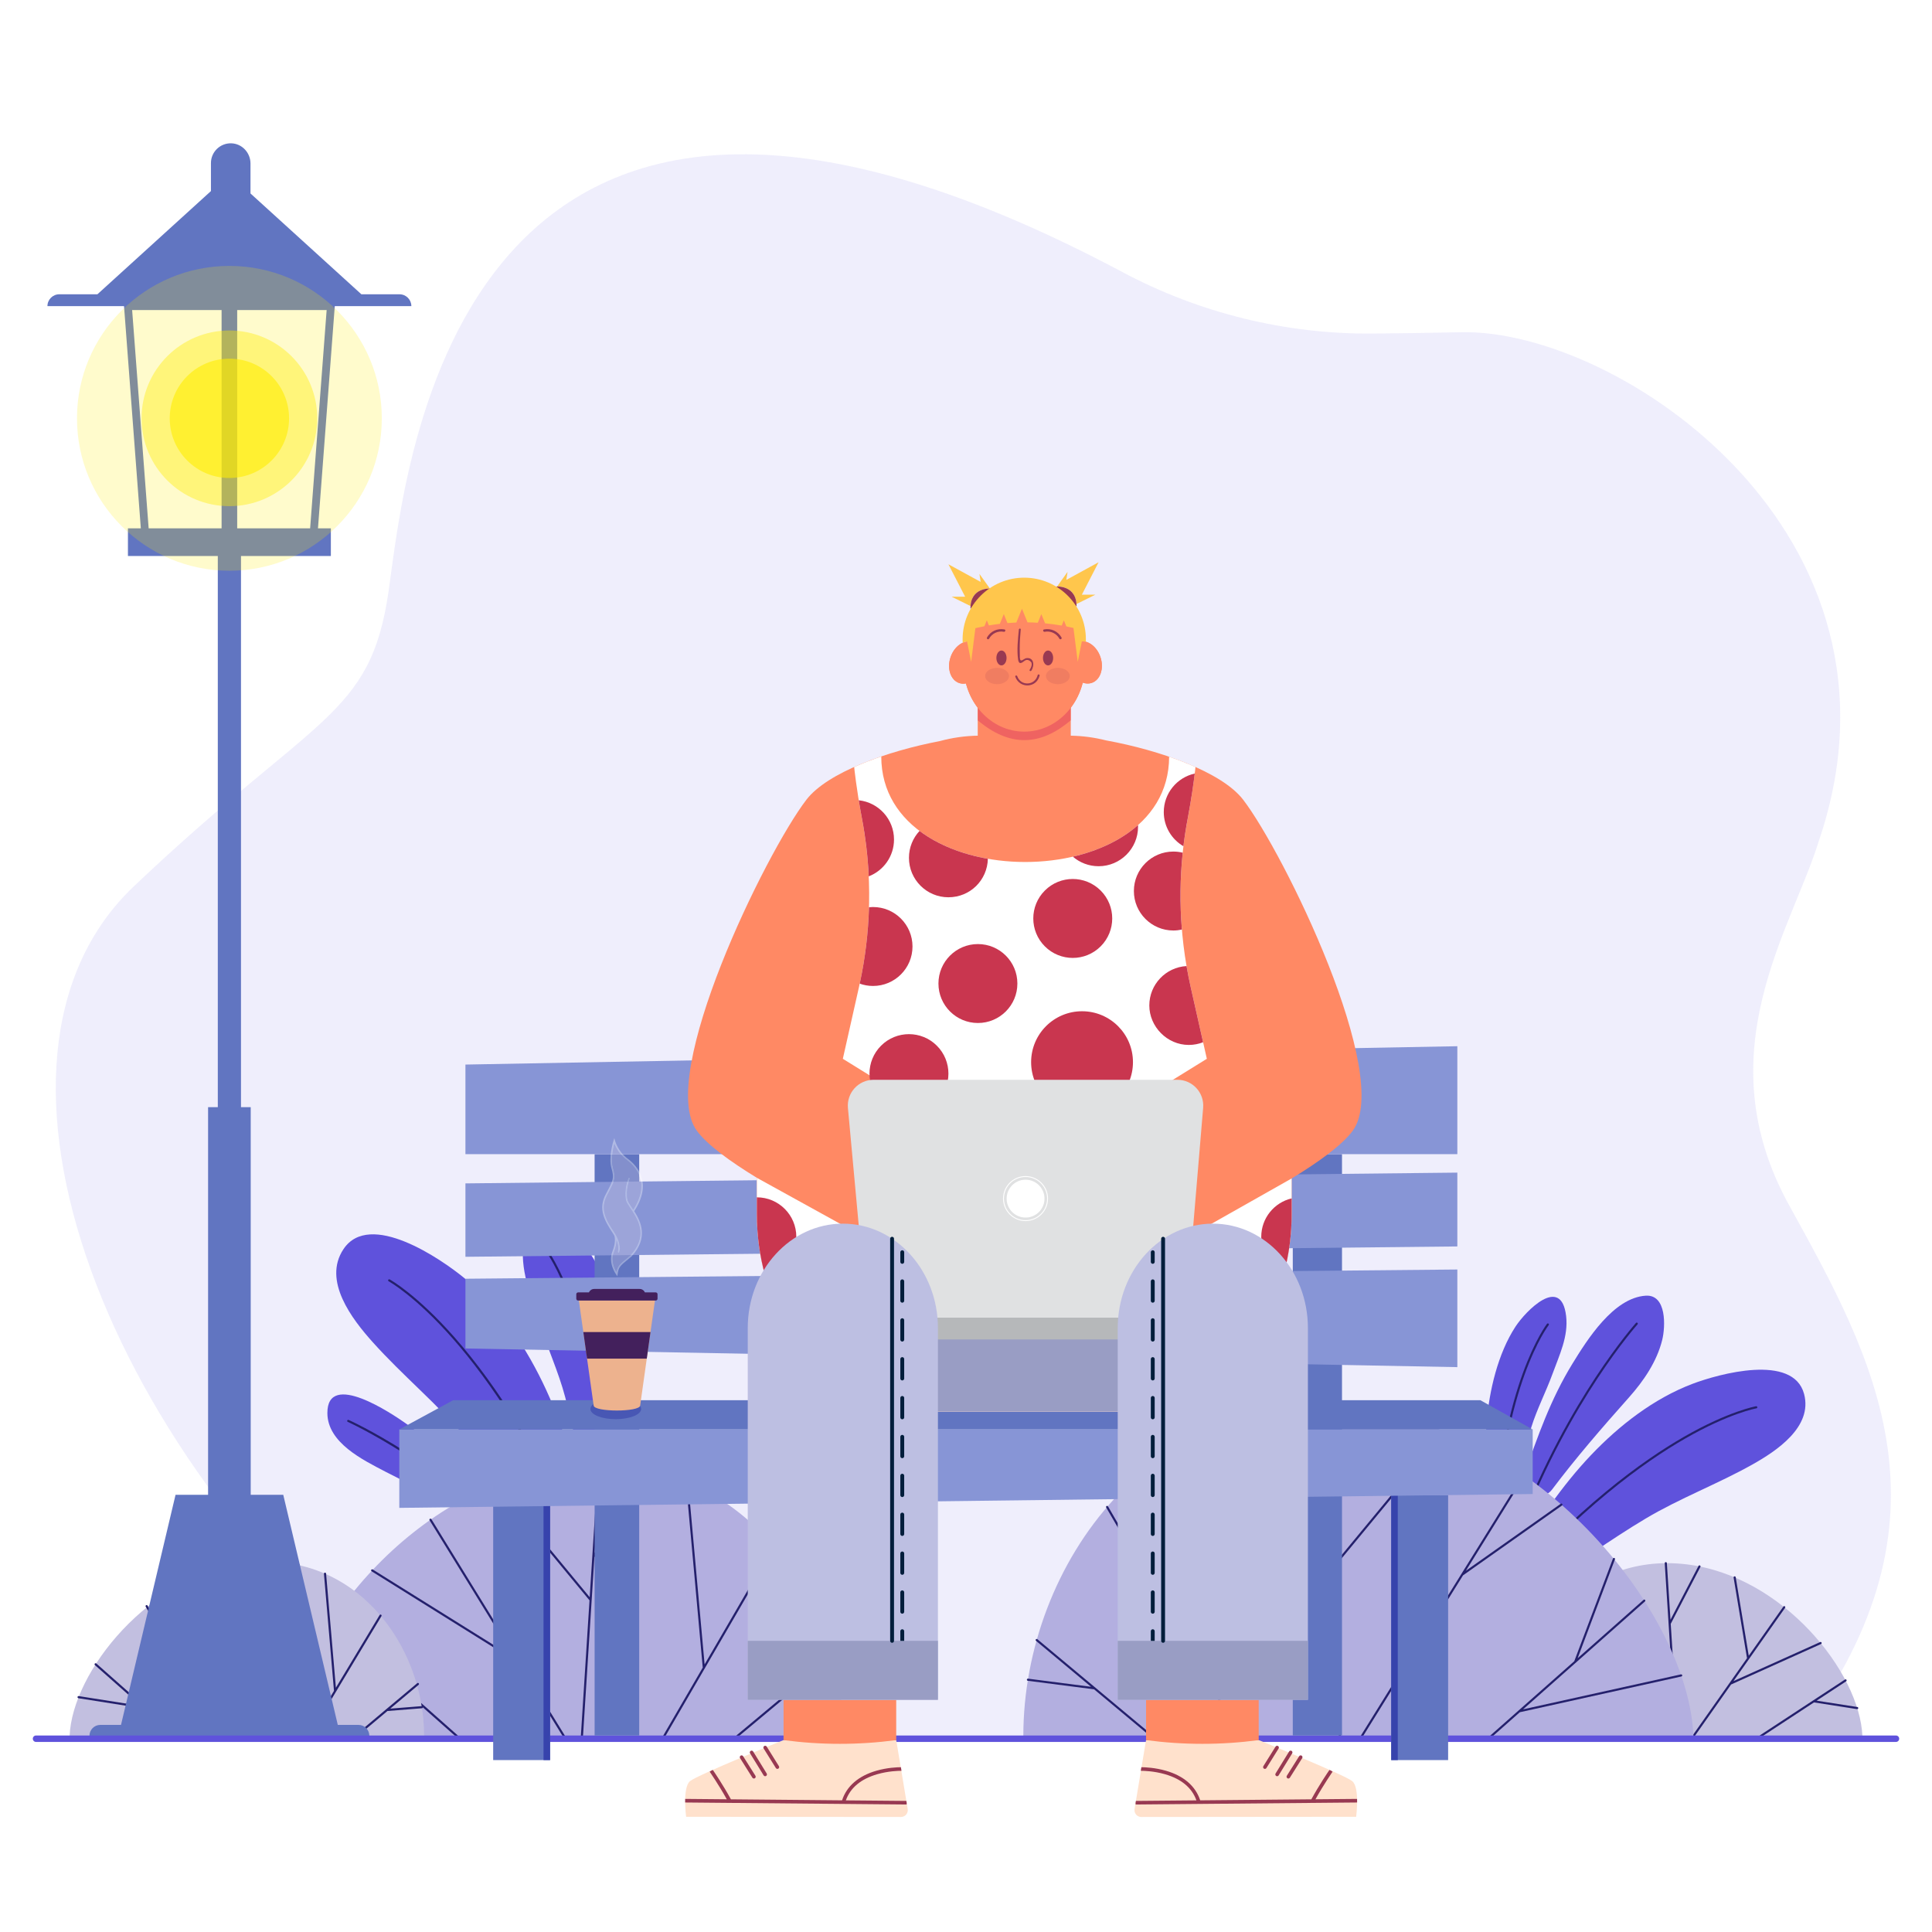 <?xml version="1.0" encoding="UTF-8"?>
<svg xmlns="http://www.w3.org/2000/svg" viewBox="0 0 5000 5000">
  <defs>
    <style>
      .uuid-ad4640f7-39c3-46c4-b79c-2b3933cb6156 {
        fill: #ffc64c;
      }

      .uuid-ad4640f7-39c3-46c4-b79c-2b3933cb6156, .uuid-3a5a32f0-c295-4ae3-9ad7-536572c49f57, .uuid-e4f3ddff-f7dc-4e95-ba6b-6da282e95d11, .uuid-7ff26c7c-313f-4ed0-868a-2486658c48db, .uuid-6f4805bb-1895-49e5-b578-197ce66d3b0d, .uuid-f38f30da-3d51-450b-923a-942874b98f5a, .uuid-f18fb31f-a189-4bbf-aa2c-d1b6c8584659, .uuid-eedbfb77-c462-420c-b3c0-e666480b68b9, .uuid-e676ac51-9900-4f6a-a2d4-4c225bef032f, .uuid-cf0b22ca-f707-4d95-9d70-bb2265471743, .uuid-f3b09b45-2627-47e6-b3b3-d8e83576a007, .uuid-169e1d29-8d22-4d53-bb0d-13192de93ca6, .uuid-d9eb343b-05d8-4823-89f6-8bca674f81b9, .uuid-aec2b766-5c38-4c16-9fc7-af78df902ef8, .uuid-a179da58-3618-4ef8-a81e-a4b1db6d74b3, .uuid-88a49259-9948-430d-90b9-ca6463c25f84, .uuid-deab5b8f-3b76-430e-9908-11d2401ec3d0, .uuid-6c62a830-e015-40f5-9f8e-10782b2d43b5, .uuid-38126479-77be-40be-975a-3546fd4d2807, .uuid-7090b106-f918-4f1a-8c45-c26bf00433df, .uuid-d5a7d151-4386-46c9-9dff-311fb17720e1, .uuid-54cbc66b-2123-4deb-a085-a8d23f1bbdc3, .uuid-efdcd9c7-10fb-4849-a69d-c38d2040e755, .uuid-83dbd728-7c55-4125-85f1-c7cc1dfb87db, .uuid-1ced59fc-ca65-42ef-bb78-461e5a8a8b8a, .uuid-a1ecbd24-1d6b-44af-a40b-289fbbbf0f06, .uuid-2ae6793a-d822-46a5-afb6-4fef36038a80, .uuid-5e21c964-ecfc-4262-a4cf-0172031c08ca {
        stroke-width: 0px;
      }

      .uuid-3a5a32f0-c295-4ae3-9ad7-536572c49f57 {
        opacity: .2;
      }

      .uuid-3a5a32f0-c295-4ae3-9ad7-536572c49f57, .uuid-1ced59fc-ca65-42ef-bb78-461e5a8a8b8a, .uuid-a1ecbd24-1d6b-44af-a40b-289fbbbf0f06 {
        fill: #ffec00;
      }

      .uuid-e4f3ddff-f7dc-4e95-ba6b-6da282e95d11 {
        fill: #011e3b;
      }

      .uuid-7ff26c7c-313f-4ed0-868a-2486658c48db {
        mix-blend-mode: multiply;
        opacity: .15;
      }

      .uuid-7ff26c7c-313f-4ed0-868a-2486658c48db, .uuid-6f4805bb-1895-49e5-b578-197ce66d3b0d {
        fill: #993952;
      }

      .uuid-f38f30da-3d51-450b-923a-942874b98f5a {
        fill: #b3afe0;
      }

      .uuid-f18fb31f-a189-4bbf-aa2c-d1b6c8584659 {
        fill: #8795d6;
      }

      .uuid-eedbfb77-c462-420c-b3c0-e666480b68b9, .uuid-e676ac51-9900-4f6a-a2d4-4c225bef032f {
        fill: #3743ac;
      }

      .uuid-e676ac51-9900-4f6a-a2d4-4c225bef032f, .uuid-1ced59fc-ca65-42ef-bb78-461e5a8a8b8a {
        opacity: .6;
      }

      .uuid-9ce0ed40-28db-4a51-9f4f-f8963d30a38f {
        isolation: isolate;
      }

      .uuid-cf0b22ca-f707-4d95-9d70-bb2265471743 {
        fill: #edb28e;
      }

      .uuid-f3b09b45-2627-47e6-b3b3-d8e83576a007 {
        fill: #24206c;
      }

      .uuid-bb168231-64f1-4017-94b0-4ab2782dd2cf {
        opacity: .35;
      }

      .uuid-169e1d29-8d22-4d53-bb0d-13192de93ca6 {
        fill: #c2bfe0;
      }

      .uuid-d9eb343b-05d8-4823-89f6-8bca674f81b9 {
        fill: #ef6361;
      }

      .uuid-aec2b766-5c38-4c16-9fc7-af78df902ef8 {
        fill: #ffe1cc;
      }

      .uuid-a179da58-3618-4ef8-a81e-a4b1db6d74b3 {
        fill: background;
      }

      .uuid-88a49259-9948-430d-90b9-ca6463c25f84 {
        fill: #b6b8ba;
      }

      .uuid-deab5b8f-3b76-430e-9908-11d2401ec3d0 {
        fill: #999dc4;
      }

      .uuid-6c62a830-e015-40f5-9f8e-10782b2d43b5 {
        fill: #983952;
      }

      .uuid-38126479-77be-40be-975a-3546fd4d2807 {
        fill: #c9364f;
      }

      .uuid-7090b106-f918-4f1a-8c45-c26bf00433df {
        fill: #e0e1e2;
      }

      .uuid-d5a7d151-4386-46c9-9dff-311fb17720e1 {
        fill: #ff8964;
      }

      .uuid-54cbc66b-2123-4deb-a085-a8d23f1bbdc3 {
        opacity: .1;
      }

      .uuid-54cbc66b-2123-4deb-a085-a8d23f1bbdc3, .uuid-efdcd9c7-10fb-4849-a69d-c38d2040e755 {
        fill: #5f52dc;
      }

      .uuid-83dbd728-7c55-4125-85f1-c7cc1dfb87db {
        fill: #bdbfe2;
      }

      .uuid-a1ecbd24-1d6b-44af-a40b-289fbbbf0f06 {
        opacity: .4;
      }

      .uuid-2ae6793a-d822-46a5-afb6-4fef36038a80 {
        fill: #43205c;
      }

      .uuid-5e21c964-ecfc-4262-a4cf-0172031c08ca {
        fill: #6175c1;
      }
    </style>
  </defs>
  <g class="uuid-9ce0ed40-28db-4a51-9f4f-f8963d30a38f">
    <g id="uuid-6c3e7dda-e63f-4490-adfd-5f105e937533" data-name="Layer 1">
      <g>
        <rect class="uuid-a179da58-3618-4ef8-a81e-a4b1db6d74b3" width="5000" height="5000"/>
        <path class="uuid-54cbc66b-2123-4deb-a085-a8d23f1bbdc3" d="m1088.45,4416.06c37.41,29.06,77.05,56.96,118.71,83.73h3442.69c3.42-4.31,6.78-8.64,10.05-13,419.49-559.68,188.59-972.42-29.47-1367.29-218.06-394.86,5.89-713.11,76.62-942.96,271.1-795.62-518.97-1325.6-925.6-1316.76-85.63,1.86-162.05,2.94-229.34,3.48-225.32,1.81-447.46-52.81-646.36-158.67-1732.94-922.38-1854.89,509.25-1899.81,823.67-47.15,330.04-188.59,318.25-660.07,766.15-471.48,447.9-71.48,1489.32,742.58,2121.65Z"/>
        <g>
          <g>
            <g>
              <g>
                <path class="uuid-efdcd9c7-10fb-4849-a69d-c38d2040e755" d="m3963.07,3693.49c14.69-47.1,38.08-91.8,54.93-138.21,17.59-48.44,41.4-96.53,35.09-149.54-12.76-107.23-104.51-13.01-130.94,27.42-45.8,70.04-68.23,166.64-74.82,249.12-5.83,72.94-.96,146.25,6.69,219.08,1.5,14.3,14.88,24.28,29.03,21.7h0c8.89-1.62,16.2-7.95,19.05-16.52,23.34-70.14,38.97-142.51,60.97-213.05Z"/>
                <path class="uuid-efdcd9c7-10fb-4849-a69d-c38d2040e755" d="m4668.98,3607.63c-28.07-105.44-220.98-51.96-288.68-26.33-100.45,38.05-189.87,107.91-262.23,183.89-76.92,80.76-140.33,175.75-199.63,273.83-12.88,21.3-7.35,48.92,12.76,63.58h0c15.23,11.1,35.57,12.29,51.92,2.93,94.75-54.19,182.28-119.92,276.07-175.65,88.9-52.82,185.81-89.19,275.7-139.58,62.77-35.19,156.78-97.36,134.08-182.67Z"/>
                <path class="uuid-efdcd9c7-10fb-4849-a69d-c38d2040e755" d="m3943.94,3840.67c8.76,33.3,52.05,41.74,72.77,14.24,62.53-82.98,127.39-157.82,199.02-238.35,37.95-42.67,72.22-92.7,86.07-148.83,8.58-34.79,11.64-117.87-42.51-114.52-83.92,5.2-152.12,114.55-190.34,176.83-55.18,89.9-89.7,187.15-124.1,286.68-2.67,7.71-2.98,16.05-.9,23.95h0Z"/>
              </g>
              <path class="uuid-f3b09b45-2627-47e6-b3b3-d8e83576a007" d="m3930.56,3963.3c-.33,0-.66-.06-.98-.18-1.42-.54-2.14-2.13-1.6-3.55,66.13-174.12,145.74-310.5,200.88-394.24,59.77-90.78,104.53-141.06,104.97-141.56,1.02-1.14,2.75-1.23,3.89-.22,1.13,1.01,1.23,2.75.22,3.89-.44.5-44.99,50.55-104.56,141.03-54.97,83.49-134.33,219.45-200.26,393.05-.42,1.1-1.46,1.78-2.57,1.78Z"/>
              <path class="uuid-f3b09b45-2627-47e6-b3b3-d8e83576a007" d="m3885.62,4133.65c-.64,0-1.28-.22-1.81-.68-1.15-1-1.26-2.74-.27-3.88,199.3-228.8,368.3-349.73,474.98-410.88,115.8-66.38,185.49-78.73,186.18-78.84,1.48-.26,2.92.76,3.17,2.25.25,1.5-.75,2.92-2.25,3.17-.68.12-69.68,12.39-184.75,78.41-106.23,60.95-274.55,181.47-473.18,409.5-.54.63-1.31.94-2.08.94Z"/>
              <path class="uuid-f3b09b45-2627-47e6-b3b3-d8e83576a007" d="m3867.05,3991.06s-.08,0-.13,0c-1.52-.07-2.69-1.35-2.62-2.87,9.46-210.04,46.76-351.57,76.39-433.32,32.18-88.78,62.63-128.41,62.93-128.8.94-1.2,2.66-1.41,3.86-.48,1.2.93,1.42,2.66.48,3.86-.3.39-30.35,39.57-62.24,127.67-29.44,81.34-66.51,222.2-75.93,431.31-.07,1.48-1.28,2.63-2.75,2.63Z"/>
            </g>
            <g>
              <path class="uuid-efdcd9c7-10fb-4849-a69d-c38d2040e755" d="m1624.08,3607.61c-3.99-114.88-29.08-250.34-88.26-350.4-34.15-57.75-155.59-194.24-180-46.23-12.07,73.18,17.98,141.4,39.35,209.73,20.48,65.46,50.15,128.96,67.59,195.23,26.13,99.28,43.29,200.71,71.31,299.53,3.42,12.05,13.17,21.26,25.38,24.06h0c19.52,4.47,38.68-8.63,41.67-28.42,15.16-100.56,26.48-201.95,22.96-303.5Z"/>
              <path class="uuid-efdcd9c7-10fb-4849-a69d-c38d2040e755" d="m1413.54,3597.16c-49.01-106.21-118.21-212.1-210.5-288.39-62.2-51.41-246.49-177.26-314.05-76.12-54.65,81.84,22.16,181.27,75.72,240.99,76.7,85.52,165.86,158.77,240.65,246.5,78.9,92.56,147.6,193.41,228.06,284.68,13.89,15.76,35.78,21.82,55.84,15.59h0c26.46-8.22,42.28-35.31,36.37-62.38-27.26-124.86-59.99-247.94-112.1-360.87Z"/>
              <path class="uuid-efdcd9c7-10fb-4849-a69d-c38d2040e755" d="m1313.12,3929.68c-75.91-93.58-164.75-176.66-263.22-246.12-33.27-23.47-203.09-138.64-202.65-26.43.31,76.95,92.36,121.21,149.13,151.04,96.71,50.83,200,89.87,294.41,144.21,14.75,8.49,31.13-8.14,22.33-22.71h0Z"/>
              <path class="uuid-f3b09b45-2627-47e6-b3b3-d8e83576a007" d="m1381.01,4029.68c-.71,0-1.42-.27-1.96-.81-242.16-242.16-476.58-347.95-478.92-348.99-1.4-.62-2.03-2.26-1.41-3.66.62-1.4,2.26-2.03,3.66-1.41.59.26,59.8,26.78,148.22,82.96,81.56,51.82,205.43,140.24,332.37,267.18,1.08,1.08,1.08,2.84,0,3.92-.54.54-1.25.81-1.96.81Z"/>
              <path class="uuid-f3b09b45-2627-47e6-b3b3-d8e83576a007" d="m1527.19,4069.44c-1.09,0-2.13-.65-2.57-1.72-127.63-312.38-262-500.23-352.25-602.81-97.61-110.94-165.78-148.55-166.46-148.91-1.35-.73-1.85-2.41-1.12-3.76.73-1.35,2.41-1.85,3.76-1.12.69.37,69.72,38.45,167.98,150.13,57.63,65.5,113.96,143.18,167.42,230.89,66.81,109.59,129.32,235.25,185.8,373.48.58,1.42-.1,3.04-1.52,3.62-.34.14-.7.21-1.05.21Z"/>
              <path class="uuid-f3b09b45-2627-47e6-b3b3-d8e83576a007" d="m1577.59,4033.86c-1.53,0-2.77-1.24-2.77-2.77,0-291.25-42.76-489.29-78.63-604.15-38.8-124.23-77.98-180.28-78.37-180.83-.89-1.25-.59-2.98.66-3.87,1.25-.89,2.98-.59,3.87.66.4.56,40.08,57.33,79.14,182.39,35.98,115.23,78.88,313.86,78.88,605.8,0,1.53-1.24,2.77-2.77,2.77Z"/>
            </g>
            <g>
              <path class="uuid-169e1d29-8d22-4d53-bb0d-13192de93ca6" d="m4364.77,4048.5c249.76,29.91,448.41,279.49,455.05,444.37h-910.1c0-234.57,178.76-477.45,455.05-444.37Z"/>
              <path class="uuid-f3b09b45-2627-47e6-b3b3-d8e83576a007" d="m4400.64,4055.13c.7-1.35.18-3.01-1.17-3.71-1.35-.7-3.01-.18-3.71,1.17l-72.59,139.31-9.34-146.61c-.1-1.51-1.34-2.68-2.92-2.57-1.52.1-2.67,1.4-2.57,2.92l28.5,447.41c.09,1.46,1.3,2.58,2.74,2.58.06,0,.12,0,.18,0,1.52-.1,2.67-1.4,2.57-2.92l-18.49-290.19,76.79-147.37Z"/>
              <path class="uuid-f3b09b45-2627-47e6-b3b3-d8e83576a007" d="m4142.14,4380.38l27.6-305.01c.14-1.51-.98-2.85-2.49-2.99-1.5-.13-2.85.98-2.99,2.49l-26.91,297.27-111.49-191.81c-.76-1.31-2.45-1.76-3.76-1-1.31.76-1.76,2.45-1,3.76l115.8,199.22s0,0,0,0l65.06,111.92c.51.88,1.43,1.37,2.38,1.37.47,0,.95-.12,1.38-.37,1.31-.76,1.76-2.45,1-3.76l-64.59-111.11Z"/>
              <path class="uuid-f3b09b45-2627-47e6-b3b3-d8e83576a007" d="m3929.64,4360.36c-1.17-.97-2.9-.82-3.87.35-.97,1.17-.82,2.9.35,3.87l71.28,59.52-81.08-10.45c-1.48-.21-2.89.87-3.08,2.38-.2,1.51.87,2.89,2.38,3.08l89.64,11.55,77.03,64.32c.51.43,1.14.64,1.76.64.79,0,1.57-.34,2.11-.99.97-1.17.82-2.9-.35-3.87l-156.16-130.4Z"/>
              <path class="uuid-f3b09b45-2627-47e6-b3b3-d8e83576a007" d="m4712.83,4254.68c1.39-.63,2-2.25,1.38-3.64-.62-1.39-2.26-2-3.64-1.38l-224.32,100.97,40.13-56.98s0,0,0,0l93.42-132.65c.87-1.24.58-2.96-.67-3.83-1.24-.87-2.96-.58-3.83.67l-89.55,127.15-33.77-203.17c-.25-1.5-1.67-2.51-3.16-2.26-1.5.25-2.51,1.67-2.26,3.16l34.68,208.67-140.78,199.9c-.87,1.24-.58,2.96.67,3.83.48.34,1.03.5,1.58.5.86,0,1.72-.41,2.25-1.17l95.06-134.99,232.8-104.79Z"/>
              <path class="uuid-f3b09b45-2627-47e6-b3b3-d8e83576a007" d="m4806.86,4417.75l-105.39-16.45,76.37-50.1c1.27-.83,1.62-2.54.79-3.81-.83-1.27-2.54-1.63-3.81-.79l-219.46,143.96c-1.27.83-1.63,2.54-.79,3.81.53.8,1.41,1.24,2.3,1.24.52,0,1.04-.15,1.51-.45l136.23-89.36,111.4,17.38c.14.02.29.03.43.03,1.33,0,2.5-.97,2.72-2.33.23-1.5-.79-2.91-2.29-3.14Z"/>
            </g>
            <g>
              <path class="uuid-f38f30da-3d51-450b-923a-942874b98f5a" d="m1466.4,3792.63c-393.42,47.11-706.31,440.25-716.78,699.95h1433.55c0-369.48-281.57-752.06-716.77-699.95Z"/>
              <path class="uuid-f3b09b45-2627-47e6-b3b3-d8e83576a007" d="m2005.37,4000.08c-1.33-.77-3.02-.32-3.79,1l-178.08,306.36-42.82-473.14c-.14-1.53-1.49-2.63-3.01-2.51-1.53.14-2.65,1.49-2.51,3.01l43.53,480.93-101.98,175.44c-.77,1.33-.32,3.02,1,3.79.44.25.92.38,1.39.38.96,0,1.89-.49,2.4-1.38l284.88-490.1c.77-1.33.32-3.02-1-3.79Z"/>
              <path class="uuid-f3b09b45-2627-47e6-b3b3-d8e83576a007" d="m2176.09,4371.73c-.2-1.52-1.57-2.6-3.11-2.4l-133.02,17.14,116.37-97.17c1.18-.98,1.33-2.73.35-3.91-.98-1.18-2.73-1.33-3.91-.35l-123.72,103.31s0,0,0,0l-122.25,102.08c-1.18.98-1.33,2.73-.35,3.91.55.66,1.34,1,2.13,1,.63,0,1.26-.21,1.78-.64l121.69-101.61,141.64-18.26c1.52-.19,2.59-1.59,2.4-3.1Z"/>
              <path class="uuid-f3b09b45-2627-47e6-b3b3-d8e83576a007" d="m1673.34,3798.63c-1.32-.79-3.02-.35-3.8.96l-130.52,219,14.69-230.55c.1-1.53-1.06-2.85-2.59-2.94-1.51-.06-2.85,1.06-2.94,2.59l-22.03,345.85-242.99-293.99c-.98-1.18-2.72-1.35-3.9-.37-1.18.98-1.35,2.72-.37,3.91l246.75,298.54-22.35,350.77c-.1,1.53,1.06,2.85,2.59,2.94.06,0,.12,0,.18,0,1.45,0,2.67-1.13,2.77-2.6l29.43-462.02,136.05-228.3c.78-1.31.35-3.02-.96-3.8Z"/>
              <path class="uuid-f3b09b45-2627-47e6-b3b3-d8e83576a007" d="m1116.45,3931.6c-.8-1.3-2.51-1.71-3.82-.9-1.3.8-1.71,2.51-.9,3.82l219.73,356.3-366.78-229c-1.3-.81-3.01-.42-3.82.88-.81,1.3-.42,3.01.88,3.82l376.27,234.93,120.48,195.36c.52.85,1.43,1.32,2.36,1.32.5,0,1-.13,1.45-.41,1.3-.8,1.71-2.51.91-3.82l-346.76-562.3Z"/>
              <path class="uuid-f3b09b45-2627-47e6-b3b3-d8e83576a007" d="m1057.24,4378.4s-.01,0-.02-.01l-200.62-177.59c-1.15-1.02-2.9-.91-3.91.24-1.02,1.15-.91,2.9.24,3.91l193.58,171.36-261.85-39.16c-1.51-.24-2.93.82-3.15,2.33-.23,1.51.82,2.93,2.33,3.15l270.29,40.42,126.06,111.59c.53.47,1.18.7,1.84.7.77,0,1.53-.32,2.08-.94,1.02-1.15.91-2.9-.24-3.91l-126.63-112.1Z"/>
            </g>
            <g>
              <path class="uuid-f38f30da-3d51-450b-923a-942874b98f5a" d="m3515.48,3646.12c475.93,56.99,854.44,532.58,867.1,846.75h-1734.2c0-446.97,340.62-909.78,867.1-846.75Z"/>
              <path class="uuid-f3b09b45-2627-47e6-b3b3-d8e83576a007" d="m3741.87,3706.79c.97-1.17.8-2.91-.37-3.87-1.17-.97-2.91-.8-3.87.37l-294.93,356.82-26.75-419.91c-.1-1.51-1.34-2.69-2.92-2.57-1.52.1-2.67,1.4-2.57,2.92l17.93,281.4-159.17-267.09c-.78-1.31-2.47-1.73-3.77-.95-1.31.78-1.73,2.47-.95,3.77l164.66,276.3,35.62,559.07c.09,1.46,1.3,2.58,2.74,2.58.06,0,.12,0,.18,0,1.52-.1,2.67-1.4,2.57-2.92l-27.05-424.57,298.66-361.33Z"/>
              <path class="uuid-f3b09b45-2627-47e6-b3b3-d8e83576a007" d="m3088.71,4279.08l52.67-581.98c.14-1.51-.98-2.85-2.49-2.99-1.49-.11-2.85.98-2.99,2.49l-51.97,574.25-216.38-372.26c-.76-1.31-2.45-1.76-3.76-1-1.31.76-1.76,2.45-1,3.76l344.63,592.89c.51.88,1.43,1.37,2.38,1.37.47,0,.95-.12,1.38-.37,1.31-.76,1.76-2.45,1-3.76l-123.47-212.4Z"/>
              <path class="uuid-f3b09b45-2627-47e6-b3b3-d8e83576a007" d="m2684.76,4242.28c-1.17-.97-2.9-.82-3.88.35-.97,1.17-.82,2.9.35,3.87l142.37,118.88-162.97-21.01c-1.48-.21-2.89.87-3.08,2.38-.2,1.51.87,2.89,2.38,3.08l171.53,22.11,147.34,123.03c.52.43,1.14.64,1.76.64.79,0,1.57-.34,2.11-.99.97-1.17.82-2.9-.35-3.87l-297.57-248.47Z"/>
              <path class="uuid-f3b09b45-2627-47e6-b3b3-d8e83576a007" d="m4042.42,3896.2c1.24-.88,1.54-2.59.66-3.83-.88-1.24-2.59-1.54-3.83-.66l-245.55,173.32,153.48-246.85c.8-1.29.41-2.99-.88-3.79-1.29-.8-2.99-.41-3.79.88l-160.64,258.37s-.01.02-.02.03l-259.74,417.74c-.8,1.29-.41,2.99.88,3.79.45.28.95.42,1.45.42.92,0,1.82-.46,2.34-1.3l259.45-417.28,256.19-180.83Z"/>
              <path class="uuid-f3b09b45-2627-47e6-b3b3-d8e83576a007" d="m4353.56,4335.4c-.33-1.48-1.78-2.41-3.28-2.09l-408.54,90.42,315.47-279.25c1.14-1.01,1.24-2.75.24-3.88-1-1.14-2.74-1.25-3.88-.24l-170.57,150.99,96.45-255.79c.54-1.42-.18-3.01-1.6-3.54-1.43-.54-3.01.18-3.54,1.6l-100.13,265.54-216.51,191.65c-1.14,1.01-1.24,2.75-.24,3.88.54.61,1.3.93,2.06.93.65,0,1.3-.23,1.82-.69l71.94-63.68,418.22-92.56c1.48-.33,2.42-1.8,2.09-3.28Z"/>
            </g>
            <g>
              <path class="uuid-169e1d29-8d22-4d53-bb0d-13192de93ca6" d="m638.9,4044.63c-251.77,30.15-452.01,281.74-458.71,447.94h917.43c0-236.45-180.2-481.29-458.71-447.94Z"/>
              <path class="uuid-f3b09b45-2627-47e6-b3b3-d8e83576a007" d="m452.16,4484.61l-202.84-179.48c-1.15-1.02-2.9-.91-3.92.24-1.01,1.15-.91,2.9.24,3.91l119.42,105.67-161.24-25.47c-1.51-.25-2.93.79-3.17,2.31-.24,1.51.79,2.93,2.31,3.17l169.83,26.83,75.7,66.98c.53.47,1.18.7,1.84.7.77,0,1.53-.32,2.08-.94,1.01-1.15.91-2.9-.24-3.91Z"/>
              <path class="uuid-f3b09b45-2627-47e6-b3b3-d8e83576a007" d="m1091.51,4415.44l-81.53,6.5,73.36-61.6c1.17-.98,1.33-2.73.34-3.91-.98-1.17-2.73-1.33-3.91-.34l-79.94,67.13s0,0,0,0l-80.05,67.22c-1.17.98-1.33,2.73-.34,3.91.55.65,1.33.99,2.13.99.63,0,1.26-.21,1.78-.65l79.32-66.61,89.29-7.12c1.53-.12,2.67-1.46,2.54-2.98-.12-1.53-1.44-2.66-2.98-2.54Z"/>
              <path class="uuid-f3b09b45-2627-47e6-b3b3-d8e83576a007" d="m578.96,4491.17l-65.21-111.12,2.57-301.43c.01-1.53-1.22-2.78-2.75-2.8h-.02c-1.52,0-2.76,1.23-2.77,2.75l-2.5,292.16-126.43-215.44c-.78-1.32-2.47-1.76-3.8-.99-1.32.78-1.76,2.48-.99,3.8l197.11,335.88c.52.88,1.44,1.37,2.39,1.37.48,0,.96-.12,1.4-.38,1.32-.78,1.76-2.48.99-3.8Z"/>
              <path class="uuid-f3b09b45-2627-47e6-b3b3-d8e83576a007" d="m775.63,4052.09c.82-1.29.43-3.01-.87-3.82-1.29-.82-3.01-.42-3.83.87l-81.06,128.72,8.67-136.02c.1-1.53-1.06-2.85-2.59-2.94-1.51-.07-2.85,1.06-2.94,2.59l-14.04,220.41-77.17-211.53c-.53-1.44-2.12-2.18-3.56-1.66-1.44.53-2.18,2.12-1.65,3.56l81.51,223.41-13.81,216.73c-.1,1.53,1.06,2.85,2.59,2.94.06,0,.12,0,.18,0,1.45,0,2.67-1.13,2.77-2.6l13.85-217.34s0,0,0,0l5.48-85.97,86.49-137.35Z"/>
              <path class="uuid-f3b09b45-2627-47e6-b3b3-d8e83576a007" d="m986.25,4178.81c-1.31-.79-3.02-.36-3.81.95l-113.19,188.05-25.34-295.3c-.13-1.53-1.48-2.69-3-2.53-1.53.13-2.66,1.47-2.53,3l25.99,302.92-69.36,115.24c-.79,1.31-.37,3.02.95,3.81.45.27.94.4,1.43.4.94,0,1.86-.48,2.38-1.34l187.42-311.38c.79-1.31.37-3.02-.95-3.81Z"/>
            </g>
          </g>
          <g>
            <path class="uuid-5e21c964-ecfc-4262-a4cf-0172031c08ca" d="m969.04,792.32h95.45c.05,0,.09-.04.09-.1-.05-16.92-13.78-30.62-30.71-30.62h-98.58s-.04,0-.06-.02l-286.92-260.84s-.03-.04-.03-.07v-77.45c0-27.94-21.9-51.6-49.83-52.32-28.89-.74-52.54,22.45-52.54,51.17v72.39s-.01.05-.03.07l-293.75,267.04s-.04.02-.06.02h-98.58c-16.93,0-30.66,13.7-30.71,30.62,0,.05.04.1.09.1h198.02s.09.04.09.09l43.47,574.8c0,.05-.04.1-.09.1h-33.17c-.05,0-.09.04-.09.09v71.48c0,.05.04.09.09.09h232.4c.05,0,.09.04.09.09v1426.18c0,.05-.04.09-.09.09h-24.98c-.05,0-.09.04-.09.09v1003.05c0,.05-.04.09-.09.09h-84.05s-.08.03-.09.07l-141.12,595.32s-.05.07-.09.07h-53.47c-15.5,0-28.06,12.56-28.06,28.06h0c0,.05.04.09.09.09h724.09c.05,0,.09-.04.09-.09h0c0-15.5-12.56-28.06-28.06-28.06h-53.47s-.08-.03-.09-.07l-141.12-595.32s-.05-.07-.09-.07h-84.05c-.05,0-.09-.04-.09-.09v-1003.05c0-.05-.04-.09-.09-.09h-24.98c-.05,0-.09-.04-.09-.09v-1426.18c0-.05.04-.09.09-.09h232.4c.05,0,.09-.04.09-.09v-71.48c0-.05-.04-.09-.09-.09h-33.17c-.05,0-.1-.05-.09-.1l43.47-574.8s.04-.09.09-.09h102.57Zm-626.96,10.09h231.31c.05,0,.09.04.09.09v564.7c0,.05-.04.09-.09.09h-188.61s-.09-.04-.09-.09l-42.71-564.7c0-.05.04-.1.09-.1Zm460.48,564.89h-188.61c-.05,0-.09-.04-.09-.09v-564.7c0-.05.04-.09.09-.09h231.31c.05,0,.1.05.09.1l-42.71,564.7s-.04.09-.09.09Z"/>
            <circle class="uuid-3a5a32f0-c295-4ae3-9ad7-536572c49f57" cx="593.68" cy="1082.63" r="394.44"/>
            <circle class="uuid-a1ecbd24-1d6b-44af-a40b-289fbbbf0f06" cx="593.68" cy="1082.63" r="227.33"/>
            <circle class="uuid-1ced59fc-ca65-42ef-bb78-461e5a8a8b8a" cx="593.68" cy="1082.63" r="154.42"/>
          </g>
          <path class="uuid-efdcd9c7-10fb-4849-a69d-c38d2040e755" d="m4906.76,4508.12H93.24c-4.6,0-8.33-3.73-8.33-8.33s3.73-8.33,8.33-8.33h4813.52c4.6,0,8.33,3.73,8.33,8.33s-3.73,8.33-8.33,8.33Z"/>
        </g>
        <g>
          <rect class="uuid-5e21c964-ecfc-4262-a4cf-0172031c08ca" x="3600.44" y="3869.22" width="147.29" height="685.85"/>
          <rect class="uuid-eedbfb77-c462-420c-b3c0-e666480b68b9" x="3600.44" y="3869.22" width="17.01" height="685.85"/>
          <rect class="uuid-5e21c964-ecfc-4262-a4cf-0172031c08ca" x="1276.35" y="3869.22" width="147.29" height="685.85" transform="translate(2699.98 8424.28) rotate(180)"/>
          <rect class="uuid-eedbfb77-c462-420c-b3c0-e666480b68b9" x="1406.63" y="3869.22" width="17.01" height="685.85" transform="translate(2830.26 8424.28) rotate(180)"/>
          <rect class="uuid-5e21c964-ecfc-4262-a4cf-0172031c08ca" x="1538.86" y="2986.99" width="115.42" height="1504.4"/>
          <rect class="uuid-5e21c964-ecfc-4262-a4cf-0172031c08ca" x="3345.73" y="2986.99" width="127.36" height="1504.4"/>
          <polygon class="uuid-f18fb31f-a189-4bbf-aa2c-d1b6c8584659" points="1204.54 2755.09 3771.58 2707.6 3771.58 2986.99 1204.54 2986.99 1204.54 2755.09"/>
          <polygon class="uuid-f18fb31f-a189-4bbf-aa2c-d1b6c8584659" points="1204.54 3062.6 3771.58 3034.71 3771.58 3225.78 1204.54 3252.58 1204.54 3062.6"/>
          <polygon class="uuid-f18fb31f-a189-4bbf-aa2c-d1b6c8584659" points="1204.54 3309.36 3771.58 3285.48 3771.58 3538.13 1204.54 3489.82 1204.54 3309.36"/>
          <polygon class="uuid-f18fb31f-a189-4bbf-aa2c-d1b6c8584659" points="1033.41 3699.39 3966.59 3699.39 3966.59 3866.54 1033.41 3902.36 1033.41 3699.39"/>
          <polygon class="uuid-5e21c964-ecfc-4262-a4cf-0172031c08ca" points="1172.7 3623.77 1033.41 3699.39 3966.59 3699.39 3831.27 3623.77 1172.7 3623.77"/>
        </g>
      </g>
      <g>
        <ellipse class="uuid-e676ac51-9900-4f6a-a2d4-4c225bef032f" cx="1593.61" cy="3646.41" rx="65.63" ry="26.41"/>
        <path class="uuid-cf0b22ca-f707-4d95-9d70-bb2265471743" d="m1656.8,3637.19c0,17.63-120.47,17.63-120.47,0l-38.21-271.45h196.89l-38.21,271.45Z"/>
        <path class="uuid-2ae6793a-d822-46a5-afb6-4fef36038a80" d="m1696.98,3344.72h-28.02c-2.26-5.25-7.47-8.92-13.54-8.92h-117.71c-6.07,0-11.29,3.67-13.54,8.92h-28.02c-2.6,0-4.72,2.11-4.72,4.72v11.59c0,2.6,2.11,4.72,4.72,4.72h200.84c2.6,0,4.72-2.11,4.72-4.72v-11.59c0-2.6-2.11-4.72-4.72-4.72Z"/>
        <polygon class="uuid-2ae6793a-d822-46a5-afb6-4fef36038a80" points="1673.84 3516.12 1683.53 3447.31 1509.6 3447.31 1519.29 3516.12 1673.84 3516.12"/>
        <g class="uuid-bb168231-64f1-4017-94b0-4ab2782dd2cf">
          <path class="uuid-169e1d29-8d22-4d53-bb0d-13192de93ca6" d="m1621.41,3256.85c3.02-2.47,6.39-5.23,10.16-8.39,42.17-46.22,23.41-85.1,5.51-112.84,0-.01-.01-.02-.02-.03-1.99-3.09-3.98-6.05-5.87-8.86-5.65-8.42-10.12-15.06-11.27-20.32-5.96-27.18,5.5-55.94,5.99-57.15.45-1.11,1.72-1.65,2.83-1.2,1.11.45,1.65,1.72,1.2,2.83-.11.28-11.43,28.75-5.77,54.59.97,4.44,5.45,11.11,10.63,18.82,1.3,1.93,2.66,3.97,4.05,6.08,43.41-68.19,7.95-109.74-17.37-128.55-18.55-13.78-27.71-31.81-31.56-41.47-3.27,12.83-9.2,41.46-3.28,61.9,7.76,26.81,4.01,33.98-11.79,64.16-1.2,2.29-2.47,4.71-3.81,7.29-18.25,35.09-3.25,62.56,18.26,94.83,20.97,31.45,13.77,51.15,13.45,51.98-.33.86-1.16,1.4-2.03,1.4-.26,0-.52-.05-.78-.15-1.12-.43-1.68-1.68-1.25-2.8.05-.14,3.81-10.78-2.93-28.74-.16,7.33-1.76,17.43-6.86,30.31-8.2,20.71,1.06,41.44,6.2,50.51,3.04-15.16,9.38-20.35,26.3-34.2Z"/>
          <path class="uuid-a179da58-3618-4ef8-a81e-a4b1db6d74b3" d="m1624.08,2998.34c-24.78-18.4-32.2-45.59-32.28-45.86l-1.92-7.25-2.26,7.15c-.55,1.74-13.34,42.86-5.16,71.1,7.28,25.14,4.41,30.6-11.47,60.93-1.2,2.29-2.47,4.72-3.81,7.3-19.31,37.14-3.05,66.92,18.5,99.25,1.5,2.25,2.83,4.43,4.04,6.55.4.96,5.69,14.8-4.86,41.44-11.76,29.68,8.82,58.23,9.7,59.43l3.19,4.35.71-5.35c2.41-18.11,6.88-21.76,25.69-37.16,3.06-2.51,6.48-5.31,10.31-8.51l.21-.2c43.68-47.8,24.52-89.21,6.78-117.09,47.02-72.16,9.37-116.2-17.38-136.08Zm7.49,250.12c-3.77,3.16-7.14,5.92-10.16,8.39-16.92,13.85-23.27,19.05-26.3,34.2-5.14-9.07-14.4-29.8-6.2-50.51,5.1-12.88,6.7-22.97,6.86-30.31,6.74,17.96,2.98,28.6,2.93,28.74-.42,1.12.14,2.37,1.25,2.8.26.1.52.15.78.15.87,0,1.7-.53,2.03-1.4.32-.82,7.51-20.53-13.45-51.98-21.51-32.26-36.51-59.73-18.26-94.83,1.34-2.58,2.61-5,3.81-7.29,15.8-30.18,19.55-37.35,11.79-64.16-5.92-20.45.01-49.08,3.28-61.9,3.85,9.66,13.01,27.69,31.56,41.47,25.32,18.81,60.78,60.36,17.37,128.55-1.39-2.11-2.75-4.15-4.05-6.08-5.18-7.71-9.66-14.38-10.63-18.82-5.66-25.84,5.66-54.31,5.77-54.59.45-1.11-.09-2.38-1.2-2.83-1.11-.45-2.38.09-2.83,1.2-.49,1.21-11.95,29.97-5.99,57.15,1.15,5.25,5.62,11.9,11.27,20.32,1.89,2.81,3.87,5.77,5.87,8.86,0,.01.01.02.02.03,17.89,27.74,36.65,66.61-5.51,112.84Z"/>
        </g>
      </g>
      <g>
        <g>
          <path class="uuid-d5a7d151-4386-46c9-9dff-311fb17720e1" d="m3217.41,2069.81c-55.66-72.59-217.39-128.64-354.66-153.6-29.6-7.51-60.07-11.72-91.26-12.28-.27-.02-.55-.05-.81-.07l.04.06c-2.11-.03-4.21-.06-6.32-.06h-227.28c-1.18,0-2.36.02-3.54.03l.02-.03c-.15.01-.31.03-.46.04-34.64.35-68.4,5.18-101.08,14.07-135.15,25.77-290.81,80.91-345.2,151.84-105.73,137.88-387.85,715.09-283.38,856.63,26.81,36.32,85.86,79.34,155.24,121.71v93.22c0,282.65,192.17,511.79,429.23,511.79h525.6c237.06,0,429.23-229.14,429.23-511.79v-91.54c70.57-42.91,130.84-86.6,158-123.4,104.47-141.54-177.65-718.75-283.38-856.63Z"/>
          <path class="uuid-a179da58-3618-4ef8-a81e-a4b1db6d74b3" d="m2224.57,3194.91l-265.85-146.76v93.22c0,282.65,192.17,511.79,429.23,511.79h525.6c237.06,0,429.23-229.14,429.23-511.79v-91.54l-256.59,145.07h-861.63Z"/>
          <path class="uuid-a179da58-3618-4ef8-a81e-a4b1db6d74b3" d="m3073.7,2118.72c14.63-77.25,20.22-133.67,20.22-133.67-22.46-10.04-46.54-19.32-71.44-27.76,1.07.36,2.15.72,3.21,1.08-.63,363.48-744.97,363.33-744.97-.46l1.47-.67c-24.95,8.46-49.09,17.75-71.59,27.81,0,0,5.59,56.42,20.22,133.67,27.32,144.26,24.42,292.62-7.81,435.86l-41.75,185.58,121.13,74.93,180.49,114.15h338.77l180.49-114.15,121.13-74.93-41.75-185.58c-32.23-143.24-35.13-291.6-7.81-435.86Z"/>
          <path class="uuid-38126479-77be-40be-975a-3546fd4d2807" d="m2843.12,2241.78c56.41,0,102.14-45.73,102.14-102.14,0-1.44-.05-2.86-.11-4.28-44.43,39.5-103.69,66.73-168.58,81.73,17.88,15.38,41.12,24.69,66.55,24.69Z"/>
          <circle class="uuid-38126479-77be-40be-975a-3546fd4d2807" cx="2776.28" cy="2376.95" r="102.14" transform="translate(-867.6 2659.32) rotate(-45)"/>
          <path class="uuid-38126479-77be-40be-975a-3546fd4d2807" d="m3058.73,2405.68c-5.45-66.2-4.76-132.8,2.11-198.94-7.76-1.89-15.87-2.91-24.21-2.91-56.41,0-102.14,45.73-102.14,102.14s45.73,102.14,102.14,102.14c7.59,0,14.98-.85,22.1-2.42Z"/>
          <path class="uuid-38126479-77be-40be-975a-3546fd4d2807" d="m3062.71,2190.01c2.86-23.85,6.51-47.62,10.99-71.29,9.85-51.98,15.59-94.5,18.3-116.77-45.84,10.06-80.16,50.88-80.16,99.74,0,37.72,20.46,70.63,50.87,88.32Z"/>
          <path class="uuid-38126479-77be-40be-975a-3546fd4d2807" d="m2222.44,2071.12c2.38,14.61,5.16,30.6,8.38,47.6,9.36,49.4,15.16,99.27,17.47,149.26,38.25-14.76,65.4-51.85,65.4-95.3,0-52.73-39.97-96.12-91.26-101.56Z"/>
          <path class="uuid-38126479-77be-40be-975a-3546fd4d2807" d="m2556.58,2222.53c-66.45-11.7-128.49-35.73-176.84-72.09-16.97,18.24-27.37,42.68-27.37,69.56,0,56.41,45.73,102.14,102.14,102.14s100.73-44.37,102.08-99.61Z"/>
          <path class="uuid-38126479-77be-40be-975a-3546fd4d2807" d="m2259.4,2347.37c-3.52,0-6.99.18-10.42.53-1.89,66.37-9.93,132.59-24.02,197.79,10.76,3.85,22.35,5.97,34.44,5.97,56.41,0,102.14-45.73,102.14-102.14s-45.73-102.14-102.14-102.14Z"/>
          <circle class="uuid-38126479-77be-40be-975a-3546fd4d2807" cx="2530.83" cy="2545.38" r="102.14"/>
          <path class="uuid-38126479-77be-40be-975a-3546fd4d2807" d="m1979.96,3300.72c46.21-9.78,80.89-50.79,80.89-99.91,0-56.41-45.73-102.14-102.14-102.14v42.7c0,55.64,7.48,109.2,21.25,159.35Z"/>
          <path class="uuid-38126479-77be-40be-975a-3546fd4d2807" d="m3264.1,3200.81c0,41.14,24.33,76.57,59.38,92.75,12.54-48.08,19.3-99.19,19.3-152.19v-39.96c-45.1,10.61-78.68,51.07-78.68,99.4Z"/>
          <circle class="uuid-38126479-77be-40be-975a-3546fd4d2807" cx="2800.31" cy="2748.87" r="131.78"/>
          <path class="uuid-38126479-77be-40be-975a-3546fd4d2807" d="m3081.51,2554.58c-4.06-18.06-7.66-36.2-10.79-54.4-53.69,3.03-96.3,47.51-96.3,101.96s45.73,102.14,102.14,102.14c13.08,0,25.57-2.49,37.06-6.96l-32.11-142.73Z"/>
          <circle class="uuid-38126479-77be-40be-975a-3546fd4d2807" cx="2352.37" cy="2778.51" r="102.14" transform="translate(-1275.71 2477.18) rotate(-45)"/>
        </g>
        <path class="uuid-deab5b8f-3b76-430e-9908-11d2401ec3d0" d="m2024.44,3413.59c75.97,143.92,210.36,239.57,363.51,239.57h525.6c153.15,0,287.54-95.65,363.51-239.57h-1252.62Z"/>
        <g>
          <g>
            <path class="uuid-d5a7d151-4386-46c9-9dff-311fb17720e1" d="m2770.67,1907.6c0,65.96-239.85,65.96-239.85,0v-136.92h239.85v136.92Z"/>
            <path class="uuid-d5a7d151-4386-46c9-9dff-311fb17720e1" d="m2770.65,1864.44c-79.93,67.96-159.34,67.96-239.82.04v-58.61h239.85l-.03,58.57Z"/>
            <ellipse class="uuid-d5a7d151-4386-46c9-9dff-311fb17720e1" cx="2650.75" cy="1721.21" rx="156.96" ry="172.26"/>
            <ellipse class="uuid-d5a7d151-4386-46c9-9dff-311fb17720e1" cx="2737.72" cy="1749.54" rx="30.84" ry="21.13"/>
            <ellipse class="uuid-d5a7d151-4386-46c9-9dff-311fb17720e1" cx="2580.41" cy="1749.54" rx="30.84" ry="21.13"/>
            <g>
              <ellipse class="uuid-d5a7d151-4386-46c9-9dff-311fb17720e1" cx="2591.78" cy="1702.79" rx="13.17" ry="19.24"/>
              <ellipse class="uuid-d5a7d151-4386-46c9-9dff-311fb17720e1" cx="2712.4" cy="1702.79" rx="13.17" ry="19.24"/>
              <path class="uuid-d5a7d151-4386-46c9-9dff-311fb17720e1" d="m2636.83,1629.11c-2.42,25.07-5.59,53.04-1.94,78.1.47,3.2,2.1,9.8,6.94,8.67,3.48-.81,5.35-2.5,8.32-4.67,6.42-5.27,12.71-4.29,18.88,2.95,2.66,6.34-.66,13.85-4.16,19.05-1.74,2.58,2.43,4.99,4.16,2.43,9.05-13.42,6.91-35.16-13.22-32.34-5.84.82-15.73,13.68-16.39-1.27-.33-7.6-.4-15.2-.4-22.81,0-16.73,1.02-33.45,2.62-50.1.3-3.09-4.52-3.06-4.82,0h0Z"/>
              <path class="uuid-d5a7d151-4386-46c9-9dff-311fb17720e1" d="m2559.72,1652.97c7.59-13.61,22.82-20.93,38.19-17.94,3.95.77,5.63-5.27,1.67-6.04-18.1-3.53-36.24,4.65-45.26,20.82-1.97,3.53,3.44,6.69,5.41,3.16h0Z"/>
              <path class="uuid-d5a7d151-4386-46c9-9dff-311fb17720e1" d="m2747.19,1649.81c-9.02-16.17-27.17-24.34-45.26-20.82-3.96.77-2.28,6.81,1.67,6.04,15.37-2.99,30.59,4.33,38.19,17.94,1.97,3.53,7.38.37,5.41-3.16h0Z"/>
              <path class="uuid-d5a7d151-4386-46c9-9dff-311fb17720e1" d="m2627.55,1751.35c11.26,31.2,54.74,29.74,62.94-2.73.82-3.25-4.19-4.63-5.02-1.38-6.84,27.09-43.29,29.36-52.91,2.73-1.13-3.13-6.16-1.78-5.02,1.38h0Z"/>
            </g>
            <ellipse class="uuid-d5a7d151-4386-46c9-9dff-311fb17720e1" cx="2807.71" cy="1714.5" rx="42.43" ry="55.89" transform="translate(-394.06 958.56) rotate(-18.13)"/>
            <ellipse class="uuid-d5a7d151-4386-46c9-9dff-311fb17720e1" cx="2500" cy="1714.5" rx="55.89" ry="42.43" transform="translate(92.83 3557.07) rotate(-71.87)"/>
          </g>
          <g>
            <path class="uuid-d5a7d151-4386-46c9-9dff-311fb17720e1" d="m2770.67,1907.6c0,65.96-239.85,65.96-239.85,0v-136.92h239.85v136.92Z"/>
            <path class="uuid-d9eb343b-05d8-4823-89f6-8bca674f81b9" d="m2770.65,1864.44c-79.93,67.96-159.34,67.96-239.82.04v-58.61h239.85l-.03,58.57Z"/>
            <ellipse class="uuid-d5a7d151-4386-46c9-9dff-311fb17720e1" cx="2650.75" cy="1721.21" rx="156.96" ry="172.26"/>
            <ellipse class="uuid-7ff26c7c-313f-4ed0-868a-2486658c48db" cx="2737.72" cy="1749.54" rx="30.84" ry="21.13"/>
            <ellipse class="uuid-7ff26c7c-313f-4ed0-868a-2486658c48db" cx="2580.41" cy="1749.54" rx="30.84" ry="21.13"/>
            <g>
              <ellipse class="uuid-6c62a830-e015-40f5-9f8e-10782b2d43b5" cx="2591.78" cy="1702.79" rx="13.17" ry="19.24"/>
              <ellipse class="uuid-6c62a830-e015-40f5-9f8e-10782b2d43b5" cx="2712.4" cy="1702.79" rx="13.17" ry="19.24"/>
              <path class="uuid-6c62a830-e015-40f5-9f8e-10782b2d43b5" d="m2636.83,1629.11c-2.42,25.07-5.59,53.04-1.94,78.1.47,3.2,2.1,9.8,6.94,8.67,3.48-.81,5.35-2.5,8.32-4.67,6.42-5.27,12.71-4.29,18.88,2.95,2.66,6.34-.66,13.85-4.16,19.05-1.74,2.58,2.43,4.99,4.16,2.43,9.05-13.42,6.91-35.16-13.22-32.34-5.84.82-15.73,13.68-16.39-1.27-.33-7.6-.4-15.2-.4-22.81,0-16.73,1.02-33.45,2.62-50.1.3-3.09-4.52-3.06-4.82,0h0Z"/>
              <path class="uuid-6c62a830-e015-40f5-9f8e-10782b2d43b5" d="m2559.72,1652.97c7.59-13.61,22.82-20.93,38.19-17.94,3.95.77,5.63-5.27,1.67-6.04-18.1-3.53-36.24,4.65-45.26,20.82-1.97,3.53,3.44,6.69,5.41,3.16h0Z"/>
              <path class="uuid-6c62a830-e015-40f5-9f8e-10782b2d43b5" d="m2747.19,1649.81c-9.02-16.17-27.17-24.34-45.26-20.82-3.96.77-2.28,6.81,1.67,6.04,15.37-2.99,30.59,4.33,38.19,17.94,1.97,3.53,7.38.37,5.41-3.16h0Z"/>
              <path class="uuid-6f4805bb-1895-49e5-b578-197ce66d3b0d" d="m2627.55,1751.35c11.26,31.2,54.74,29.74,62.94-2.73.82-3.25-4.19-4.63-5.02-1.38-6.84,27.09-43.29,29.36-52.91,2.73-1.13-3.13-6.16-1.78-5.02,1.38h0Z"/>
            </g>
            <ellipse class="uuid-d5a7d151-4386-46c9-9dff-311fb17720e1" cx="2807.71" cy="1714.5" rx="42.43" ry="55.89" transform="translate(-394.06 958.56) rotate(-18.13)"/>
            <ellipse class="uuid-d5a7d151-4386-46c9-9dff-311fb17720e1" cx="2500" cy="1714.5" rx="55.89" ry="42.43" transform="translate(92.83 3557.07) rotate(-71.87)"/>
          </g>
        </g>
        <g>
          <path class="uuid-ad4640f7-39c3-46c4-b79c-2b3933cb6156" d="m2843.12,1455.09l-83.47,45.63,3.18-20.7-27.04,37.82h0c10.16-.08,47.14,2.62,50.08,45.39l48.93-24.2h-34.93l43.24-83.94Z"/>
          <path class="uuid-6c62a830-e015-40f5-9f8e-10782b2d43b5" d="m2733.22,1517.94s53.72-4.76,52.87,52.11l-52.87-52.11Z"/>
          <path class="uuid-ad4640f7-39c3-46c4-b79c-2b3933cb6156" d="m2454.51,1460.36l83.47,45.63-3.18-20.7,27.04,37.82h0c-10.16-.08-47.14,2.62-50.08,45.39l-48.93-24.2h34.93l-43.24-83.94Z"/>
          <path class="uuid-6c62a830-e015-40f5-9f8e-10782b2d43b5" d="m2564.41,1523.21s-53.72-4.76-52.87,52.11l52.87-52.11Z"/>
          <path class="uuid-ad4640f7-39c3-46c4-b79c-2b3933cb6156" d="m2650.75,1495c-88.1,0-159.52,71.42-159.52,159.52,0,2.93.09,5.85.25,8.74,3.67-1.64,7.46-2.7,11.26-3.18l10.58,52.78,10.92-86.66c.02-.18.03-.36.04-.54,7.79-1.83,15.59-3.49,23.38-4.98l6.23-15.31,5.38,13.22c9.44-1.61,18.88-2.98,28.32-4.1l10.26-25.22,9.46,23.24c7.66-.63,15.32-1.14,22.98-1.45l14.54-35.73,14.37,35.31c8.88.11,17.76.45,26.65,1l9.1-22.37,9.7,23.84c14.35,1.38,28.7,3.34,43.06,5.85l5.53-13.59,6.43,15.8c6.18,1.22,12.36,2.54,18.54,3.97,0,.35,0,.7.05,1.07l10.92,86.66,10.63-53.05c3.44-.08,6.89.34,10.3,1.26.09-2.18.15-4.36.15-6.55,0-88.1-71.42-159.52-159.52-159.52Z"/>
        </g>
        <g>
          <rect class="uuid-88a49259-9948-430d-90b9-ca6463c25f84" x="2244.29" y="3409.32" width="832.26" height="57.14"/>
          <path class="uuid-7090b106-f918-4f1a-8c45-c26bf00433df" d="m3068.18,3409.32h-823.89l-49.85-541.85c-3.6-39.18,27.24-72.99,66.58-72.99h786.09c39.14,0,69.91,33.46,66.63,72.46l-45.56,542.38Z"/>
          <g>
            <path class="uuid-a179da58-3618-4ef8-a81e-a4b1db6d74b3" d="m2654.07,3043.67c-32.16,0-58.23,26.07-58.23,58.23s26.07,58.24,58.23,58.24,58.23-26.07,58.23-58.24-26.07-58.23-58.23-58.23Zm0,114.08c-30.84,0-55.84-25-55.84-55.84s25-55.84,55.84-55.84,55.84,25,55.84,55.84-25,55.84-55.84,55.84Z"/>
            <circle class="uuid-a179da58-3618-4ef8-a81e-a4b1db6d74b3" cx="2654.07" cy="3101.9" r="48.99" transform="translate(-832.91 5224.83) rotate(-80.78)"/>
          </g>
        </g>
        <g>
          <g>
            <g>
              <path class="uuid-aec2b766-5c38-4c16-9fc7-af78df902ef8" d="m2027.73,4503.37s-221.61,89.71-241.87,106.13c-20.25,16.43-10.2,92.33-10.2,92.33l556.03.51c10.89.01,19.19-9.74,17.45-20.49l-29.73-178.48h-291.67Z"/>
              <path class="uuid-6c62a830-e015-40f5-9f8e-10782b2d43b5" d="m2270.44,4591.65c28.29-8.18,54.66-8.83,62.61-8.82l-1.51-9.31c-9.87.05-35.43,1.06-63.45,9.12-46.2,13.3-76.84,39.76-88.82,76.6l-287.66-2.63c-20.64-37.72-43.2-70.79-46.82-76.04-1.46.64-2.91,1.28-4.33,1.92l-3.81,2.66c.24.34,22.85,32.85,44.28,71.37l-107.68-.98c-.08,3.13-.1,6.25-.07,9.3l573.24,5.23.04-4.65-.76-4.66-156.64-1.43c11.66-32.67,39-55.43,81.37-67.68Z"/>
              <path class="uuid-6c62a830-e015-40f5-9f8e-10782b2d43b5" d="m1982.33,4596.34c-2.14,1.09-4.79.37-6.07-1.71l-35.05-56.95c-1.35-2.19-.66-5.05,1.52-6.4,2.17-1.36,5.05-.67,6.4,1.52l35.05,56.95c1.35,2.19.66,5.05-1.52,6.4-.11.07-.22.13-.33.19Z"/>
              <path class="uuid-6c62a830-e015-40f5-9f8e-10782b2d43b5" d="m2013.97,4577.4c-2.13,1.08-4.77.38-6.06-1.69l-31.58-50.62c-1.36-2.18-.7-5.05,1.49-6.41,2.19-1.35,5.05-.69,6.41,1.49l31.58,50.62c1.36,2.18.7,5.05-1.49,6.41-.12.07-.23.14-.35.2Z"/>
              <path class="uuid-6c62a830-e015-40f5-9f8e-10782b2d43b5" d="m1953.22,4602.3c-2.12,1.08-4.75.38-6.05-1.67l-31.88-50.6c-1.37-2.17-.72-5.05,1.46-6.42,2.16-1.39,5.05-.72,6.42,1.46l31.88,50.6c1.37,2.17.72,5.05-1.46,6.42-.12.08-.25.15-.37.21Z"/>
              <path class="uuid-d5a7d151-4386-46c9-9dff-311fb17720e1" d="m2027.85,4399.1h291.55v104.27c-97.18,12.87-194.37,12.87-291.55,0v-104.27Z"/>
            </g>
            <path class="uuid-83dbd728-7c55-4125-85f1-c7cc1dfb87db" d="m2181.27,3166.8h0c-135.92,0-246.1,120.99-246.1,270.24v962.06h492.19v-962.06c0-149.25-110.18-270.24-246.1-270.24Z"/>
            <g>
              <path class="uuid-e4f3ddff-f7dc-4e95-ba6b-6da282e95d11" d="m2335.04,3270.7c-2.76,0-5-2.24-5-5v-25c0-2.76,2.24-5,5-5s5,2.24,5,5v25c0,2.76-2.24,5-5,5Z"/>
              <path class="uuid-e4f3ddff-f7dc-4e95-ba6b-6da282e95d11" d="m2335.04,4176.2c-2.76,0-5-2.24-5-5v-50.31c0-2.76,2.24-5,5-5s5,2.24,5,5v50.31c0,2.76-2.24,5-5,5Zm0-100.61c-2.76,0-5-2.24-5-5v-50.31c0-2.76,2.24-5,5-5s5,2.24,5,5v50.31c0,2.76-2.24,5-5,5Zm0-100.61c-2.76,0-5-2.24-5-5v-50.31c0-2.76,2.24-5,5-5s5,2.24,5,5v50.31c0,2.76-2.24,5-5,5Zm0-100.61c-2.76,0-5-2.24-5-5v-50.31c0-2.76,2.24-5,5-5s5,2.24,5,5v50.31c0,2.76-2.24,5-5,5Zm0-100.61c-2.76,0-5-2.24-5-5v-50.31c0-2.76,2.24-5,5-5s5,2.24,5,5v50.31c0,2.76-2.24,5-5,5Zm0-100.61c-2.76,0-5-2.24-5-5v-50.31c0-2.76,2.24-5,5-5s5,2.24,5,5v50.31c0,2.76-2.24,5-5,5Zm0-100.61c-2.76,0-5-2.24-5-5v-50.31c0-2.76,2.24-5,5-5s5,2.24,5,5v50.31c0,2.76-2.24,5-5,5Zm0-100.61c-2.76,0-5-2.24-5-5v-50.31c0-2.76,2.24-5,5-5s5,2.24,5,5v50.31c0,2.76-2.24,5-5,5Zm0-100.61c-2.76,0-5-2.24-5-5v-50.31c0-2.76,2.24-5,5-5s5,2.24,5,5v50.31c0,2.76-2.24,5-5,5Z"/>
              <path class="uuid-e4f3ddff-f7dc-4e95-ba6b-6da282e95d11" d="m2335.04,4251.51c-2.76,0-5-2.24-5-5v-25c0-2.76,2.24-5,5-5s5,2.24,5,5v25c0,2.76-2.24,5-5,5Z"/>
            </g>
            <rect class="uuid-deab5b8f-3b76-430e-9908-11d2401ec3d0" x="1935.17" y="4246.51" width="492.19" height="152.6"/>
            <path class="uuid-e4f3ddff-f7dc-4e95-ba6b-6da282e95d11" d="m2308.7,4251.51c-2.76,0-5-2.24-5-5v-1040.7c0-2.76,2.24-5,5-5s5,2.24,5,5v1040.7c0,2.76-2.24,5-5,5Z"/>
          </g>
          <g>
            <g>
              <path class="uuid-aec2b766-5c38-4c16-9fc7-af78df902ef8" d="m3257.64,4503.37s221.61,89.71,241.87,106.13c20.25,16.43,10.2,92.33,10.2,92.33l-556.03.51c-10.89.01-19.19-9.74-17.45-20.49l29.73-178.48h291.67Z"/>
              <path class="uuid-6c62a830-e015-40f5-9f8e-10782b2d43b5" d="m3014.92,4591.65c-28.29-8.18-54.66-8.83-62.61-8.82l1.51-9.31c9.87.05,35.43,1.06,63.45,9.12,46.2,13.3,76.84,39.76,88.82,76.6l287.66-2.63c20.64-37.72,43.2-70.79,46.82-76.04,1.46.64,2.91,1.28,4.33,1.92l3.81,2.66c-.24.34-22.85,32.85-44.28,71.37l107.68-.98c.08,3.13.1,6.25.07,9.3l-573.24,5.23-.04-4.65.76-4.66,156.64-1.43c-11.66-32.67-39-55.43-81.37-67.68Z"/>
              <path class="uuid-6c62a830-e015-40f5-9f8e-10782b2d43b5" d="m3303.04,4596.34c2.14,1.09,4.79.37,6.07-1.71l35.05-56.95c1.35-2.19.66-5.05-1.52-6.4-2.17-1.36-5.05-.67-6.4,1.52l-35.05,56.95c-1.35,2.19-.66,5.05,1.52,6.4.11.07.22.13.33.19Z"/>
              <path class="uuid-6c62a830-e015-40f5-9f8e-10782b2d43b5" d="m3271.4,4577.4c2.13,1.08,4.77.38,6.06-1.69l31.58-50.62c1.36-2.18.7-5.05-1.49-6.41-2.19-1.35-5.05-.69-6.41,1.49l-31.58,50.62c-1.36,2.18-.7,5.05,1.49,6.41.12.07.23.14.35.2Z"/>
              <path class="uuid-6c62a830-e015-40f5-9f8e-10782b2d43b5" d="m3332.15,4602.3c2.12,1.08,4.75.38,6.05-1.67l31.88-50.6c1.37-2.17.72-5.05-1.46-6.42-2.16-1.39-5.05-.72-6.42,1.46l-31.88,50.6c-1.37,2.17-.72,5.05,1.46,6.42.12.08.25.15.37.21Z"/>
              <path class="uuid-d5a7d151-4386-46c9-9dff-311fb17720e1" d="m3257.52,4399.1h-291.55v104.27c97.18,12.87,194.37,12.87,291.55,0v-104.27Z"/>
            </g>
            <path class="uuid-83dbd728-7c55-4125-85f1-c7cc1dfb87db" d="m3138.77,3166.8h0c-135.92,0-246.1,120.99-246.1,270.24v962.06h492.19v-962.06c0-149.25-110.18-270.24-246.1-270.24Z"/>
            <g>
              <path class="uuid-e4f3ddff-f7dc-4e95-ba6b-6da282e95d11" d="m2983.32,3270.7c-2.76,0-5-2.24-5-5v-25c0-2.76,2.24-5,5-5s5,2.24,5,5v25c0,2.76-2.24,5-5,5Z"/>
              <path class="uuid-e4f3ddff-f7dc-4e95-ba6b-6da282e95d11" d="m2983.32,4176.2c-2.76,0-5-2.24-5-5v-50.31c0-2.76,2.24-5,5-5s5,2.24,5,5v50.31c0,2.76-2.24,5-5,5Zm0-100.61c-2.76,0-5-2.24-5-5v-50.31c0-2.76,2.24-5,5-5s5,2.24,5,5v50.31c0,2.76-2.24,5-5,5Zm0-100.61c-2.76,0-5-2.24-5-5v-50.31c0-2.76,2.24-5,5-5s5,2.24,5,5v50.31c0,2.76-2.24,5-5,5Zm0-100.61c-2.76,0-5-2.24-5-5v-50.31c0-2.76,2.24-5,5-5s5,2.24,5,5v50.31c0,2.76-2.24,5-5,5Zm0-100.61c-2.76,0-5-2.24-5-5v-50.31c0-2.76,2.24-5,5-5s5,2.24,5,5v50.31c0,2.76-2.24,5-5,5Zm0-100.61c-2.76,0-5-2.24-5-5v-50.31c0-2.76,2.24-5,5-5s5,2.24,5,5v50.31c0,2.76-2.24,5-5,5Zm0-100.61c-2.76,0-5-2.24-5-5v-50.31c0-2.76,2.24-5,5-5s5,2.24,5,5v50.31c0,2.76-2.24,5-5,5Zm0-100.61c-2.76,0-5-2.24-5-5v-50.31c0-2.76,2.24-5,5-5s5,2.24,5,5v50.31c0,2.76-2.24,5-5,5Zm0-100.61c-2.76,0-5-2.24-5-5v-50.31c0-2.76,2.24-5,5-5s5,2.24,5,5v50.31c0,2.76-2.24,5-5,5Z"/>
              <path class="uuid-e4f3ddff-f7dc-4e95-ba6b-6da282e95d11" d="m2983.32,4251.51c-2.76,0-5-2.24-5-5v-25c0-2.76,2.24-5,5-5s5,2.24,5,5v25c0,2.76-2.24,5-5,5Z"/>
            </g>
            <rect class="uuid-deab5b8f-3b76-430e-9908-11d2401ec3d0" x="2892.67" y="4246.51" width="492.19" height="152.6"/>
            <path class="uuid-e4f3ddff-f7dc-4e95-ba6b-6da282e95d11" d="m3010.09,4251.51c-2.76,0-5-2.24-5-5v-1040.7c0-2.76,2.24-5,5-5s5,2.24,5,5v1040.7c0,2.76-2.24,5-5,5Z"/>
          </g>
        </g>
      </g>
    </g>
  </g>
</svg>